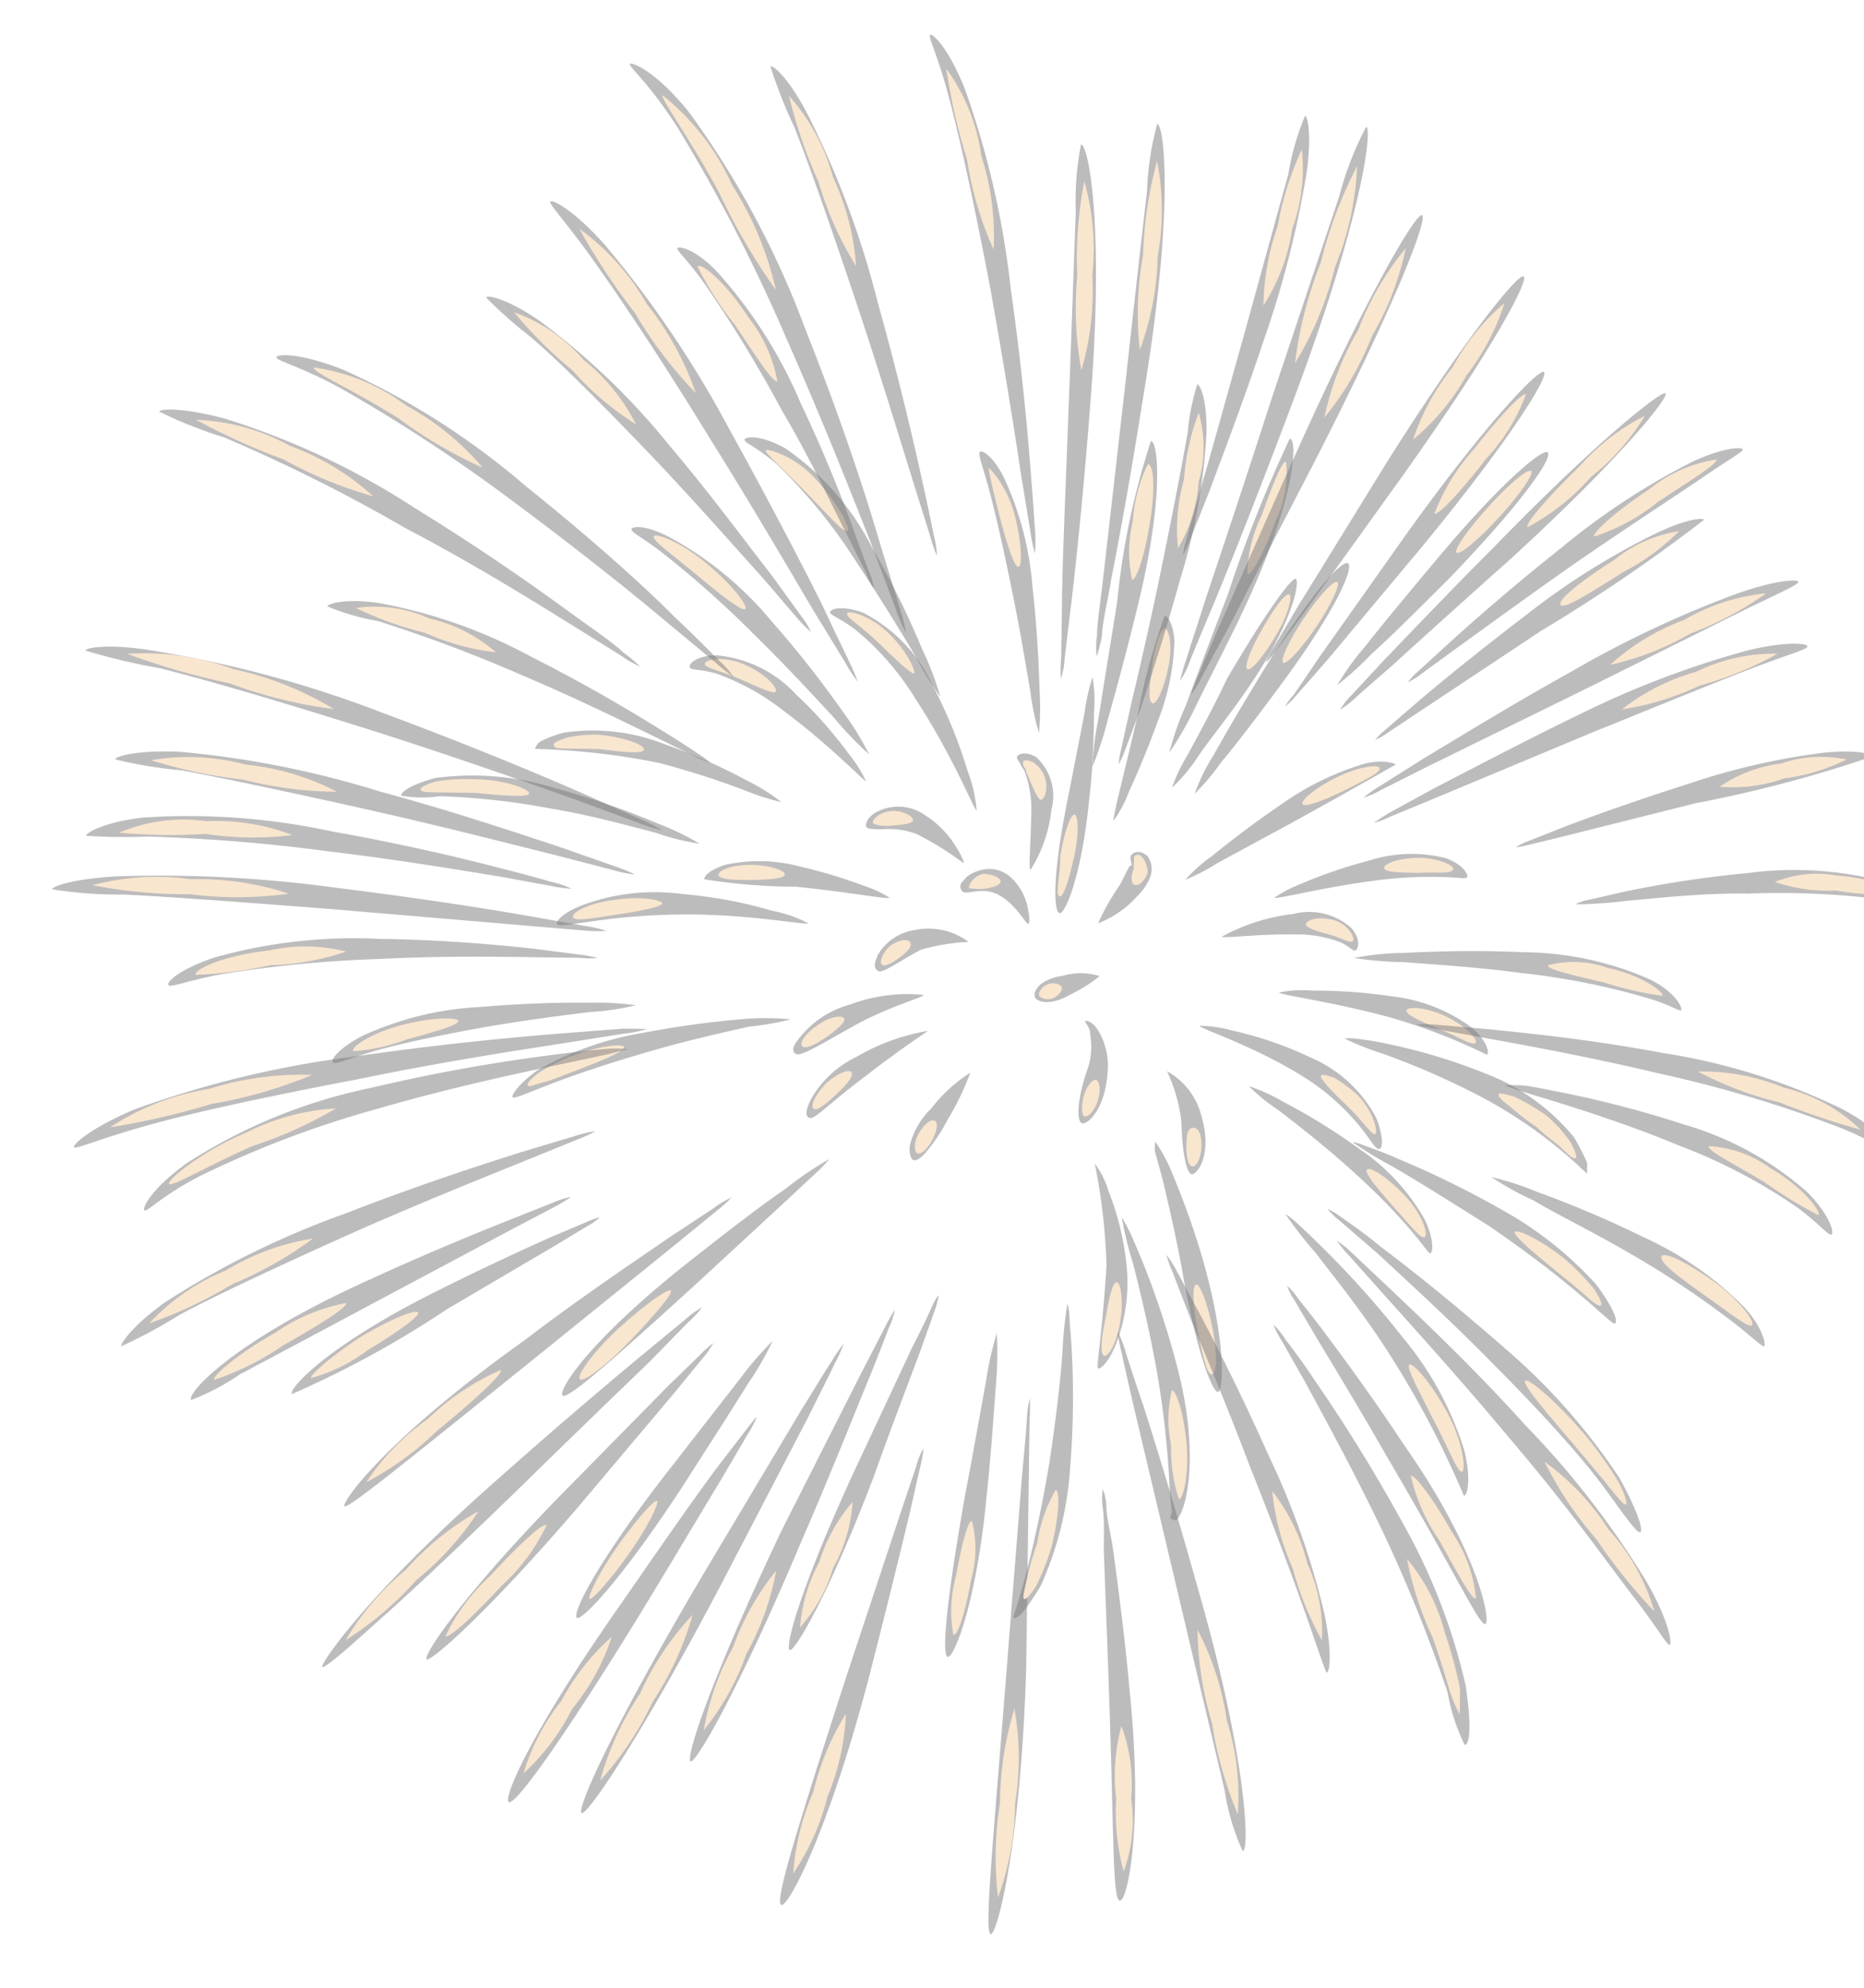 <svg xmlns="http://www.w3.org/2000/svg" width="166" height="177" fill="none">
  <g clip-path="url(#a)" style="mix-blend-mode:screen">
    <path fill="#7D7A7C" d="M94.703 86.876a5.628 5.628 0 0 1 3.227.044 12.974 12.974 0 0 1-2.632 1.647c-1.696 1.007-2.927.681-3.127.232-.2-.45.33-1.61 2.532-1.923Z" opacity=".5"/>
    <path fill="#F9E6CF" d="M93.32 87.647c.552-.233 1.098.015 1.232.223.135.208-.217.787-.769 1.02-.552.233-1.098-.015-1.233-.223-.134-.208.183-.822.77-1.02Z"/>
    <path fill="#7D7A7C" d="M96.82 95.287a6.117 6.117 0 0 0 .283-3.053c.01-.825-.567-1.245-.463-1.312.104-.067.686.01 1.223.944a6.184 6.184 0 0 1 .774 3.652c-.253 3.431-1.884 4.68-2.293 4.503-.41-.178-.526-1.76.476-4.734Z" opacity=".5"/>
    <path fill="#F9E6CF" d="M96.514 97.584c.252-.855.776-1.5 1.084-1.428.308.073.468.9.181 1.823-.287.923-.88 1.534-1.187 1.426-.307-.107-.296-.931-.078-1.821Z"/>
    <path fill="#7D7A7C" d="M90.015 78.121a5.015 5.015 0 0 1 1.54 2.872c.162.758.155 1.273-.017 1.27-.172-.002-1.142-1.835-2.676-2.612-1.535-.777-2.921.2-3.223-.353-.301-.554.01-.687.463-1.23a3.433 3.433 0 0 1 1.45-.633 2.813 2.813 0 0 1 2.463.686Z" opacity=".5"/>
    <path fill="#F9E6CF" d="M87.548 77.813c.995.013 1.71.47 1.534.776-.176.307-.727.437-1.312.532-.585.095-1.27-.018-1.441-.02-.172-.002.151-1.028 1.219-1.288Z"/>
    <path fill="#7D7A7C" d="M81.47 82.814a5.973 5.973 0 0 1 4.793 1.061 18.23 18.23 0 0 0-4.267.698c-2.18 1.172-3.464 2.185-3.837 1.87-.374-.314-.3-.656.019-1.407a4.568 4.568 0 0 1 3.293-2.222Z" opacity=".5"/>
    <path fill="#F9E6CF" d="M79.254 84.226c.831-.573 1.657-.664 1.823-.284.166.38-.355.888-1.014 1.36-.659.472-1.282.807-1.519.597-.237-.21-.02-.996.71-1.673Z"/>
    <path fill="#7D7A7C" d="M76.268 94.112a18.777 18.777 0 0 1 6.384-2.317s-2.599 1.716-5.375 3.877c-3.47 2.597-4.725 4.023-5.17 3.88-.444-.144-.367-.761.197-1.818a9.273 9.273 0 0 1 3.964-3.622Z" opacity=".5"/>
    <path fill="#F9E6CF" d="M73.557 96.48c1.008-.914 2.044-1.312 2.28-1 .236.313-.462 1.128-1.366 1.974-.904.846-1.668 1.488-2.009 1.278-.34-.211.155-1.303 1.095-2.252Z"/>
    <path fill="#7D7A7C" d="M101.255 79.82a8.888 8.888 0 0 1-3.466 2.392 22.265 22.265 0 0 1 1.935-3.408c.599-1.091.814-1.741.985-1.739.172.003.004-.24.006-.446a.58.58 0 0 1 .007-.447s.456-.715 1.441.02a1.992 1.992 0 0 1 .248 1.962 4.835 4.835 0 0 1-1.156 1.667Z" opacity=".5"/>
    <path fill="#F9E6CF" d="M102.211 77.704c-.321.923-.978 1.258-1.25 1.048-.272-.21-.229-.862.019-1.408a.583.583 0 0 1 .005-.344.272.272 0 0 1 .003-.206l.007-.515a.438.438 0 0 1 .345-.156.446.446 0 0 1 .341.166c.159.184.284.395.369.623.09.255.144.522.161.792Z"/>
    <path fill="#7D7A7C" d="M93.635 72.09a12.507 12.507 0 0 1-1.859 5.368c-.206-.002.036-2.61.075-5.426a9.794 9.794 0 0 0-.64-3.444 2.917 2.917 0 0 1-.436-.762c-.17-.174-.236-.312-.2-.449.036-.137.592-.576 1.682.023a4.671 4.671 0 0 1 1.378 4.69Z" opacity=".5"/>
    <path fill="#F9E6CF" d="M92.99 69.059c.464 1.209-.03 2.13-.27 2.16-.24.031-.64-.867-.973-1.662-.332-.794-.368-.726-.397-1.07a.72.72 0 0 1-.232-.656c.003-.171.38-.166.824.011.467.288.833.713 1.048 1.217Z"/>
    <path fill="#7D7A7C" d="M95.164 70.772c.554-2.843 1.07-5.447 1.44-7.4a17.18 17.18 0 0 1 .695-3.082c.173 1.045.216 2.107.129 3.162-.027 1.958-.064 4.67-.413 7.586-.68 7.032-2.204 10.481-2.681 10.269-.478-.213-.677-3.239.83-10.535Z" opacity=".5"/>
    <path fill="#F9E6CF" d="M94.438 76.155c.337-2.056.909-3.663 1.252-3.624.342.039.422 1.758-.053 3.846-.475 2.09-.977 3.663-1.317 3.418-.34-.246.09-1.614.118-3.64Z"/>
    <path fill="#7D7A7C" d="M103.082 64.285a80.811 80.811 0 0 1-2.558 6.251 10.92 10.92 0 0 1-1.34 2.524c-.17-.002.952-4.281 2.12-9.315a53.403 53.403 0 0 1 2.423-8.932c.206.003.78.663.861 2.313a21.14 21.14 0 0 1-1.506 7.159Z" opacity=".5"/>
    <path fill="#F9E6CF" d="M104.041 59.455c-.369 1.85-1.077 3.42-1.451 3.14-.374-.28-.218-1.617.047-3.434.265-1.818.73-3.185 1.108-3.18.377.005.699 1.624.296 3.474Z"/>
    <path fill="#7D7A7C" d="M75.749 89.434a14.381 14.381 0 0 1 6.501-.839c-.003.206-2.829.958-5.803 2.531-3.46 1.911-5.158 3.021-5.6 2.706-.442-.315-.16-.826.572-1.675a8.617 8.617 0 0 1 4.33-2.723Z" opacity=".5"/>
    <path fill="#F9E6CF" d="M72.874 91.249c1.074-.775 2.174-.863 2.307-.552.133.31-.631.987-1.602 1.66-.97.674-1.869 1.109-2.14.796-.27-.313.326-1.198 1.435-1.904Z"/>
    <path fill="#7D7A7C" d="M60.775 79.61c2.702.227 5.376.724 7.98 1.484 1.118.215 2.2.589 3.212 1.109-.003.24-5.173-.827-11.252-.773-2.75.022-5.495.237-8.215.644-1.824.25-2.788.442-2.887.2-.1-.241.46-.99 2.289-1.686a18.465 18.465 0 0 1 8.873-.977Z" opacity=".5"/>
    <path fill="#F9E6CF" d="M54.861 80.114c2.271-.347 4.12.056 4.116.33-.003.275-1.794.663-3.927.977-2.134.315-3.855.67-4.021.255-.167-.415 1.528-1.32 3.832-1.562Z"/>
    <path fill="#7D7A7C" d="m115.081 73.243-6.677 3.618a16.95 16.95 0 0 1-2.836 1.473 13.46 13.46 0 0 1 2.399-2.131 88.611 88.611 0 0 1 6.105-4.554 25.339 25.339 0 0 1 7.329-3.61c1.862-.524 2.987.041 2.918.04-.068 0-2.665 1.544-9.238 5.164Z" opacity=".5"/>
    <path fill="#F9E6CF" d="M119.652 70.42c-1.867.902-3.454 1.498-3.656 1.187-.202-.312 1.153-1.462 3.054-2.397 1.902-.936 3.725-1.186 3.823-.807.098.38-1.389 1.08-3.221 2.017Z"/>
    <path fill="#7D7A7C" d="M115.253 83.207c-3.433-.047-6.392.393-6.424.187a17.406 17.406 0 0 1 6.346-2.009 5.663 5.663 0 0 1 5.202 1.274c.945 1.18.488 1.999.282 1.996-.206-.003-.578-.42-1.261-.739a10.843 10.843 0 0 0-4.145-.71Z" opacity=".5"/>
    <path fill="#F9E6CF" d="M118.377 83.215c-1.06-.29-2.086-.578-2.081-.921.004-.344 1.074-.741 2.442-.38 1.369.363 2.07 1.78 1.691 1.913-.38.132-1.06-.358-2.052-.612Z"/>
    <path fill="#7D7A7C" d="M110.983 61.507c-1.682 2.45-3.497 4.624-4.514 6.19a14.758 14.758 0 0 1-2.094 2.445c.35-1.015.812-1.989 1.379-2.9.951-1.774 2.254-4.126 3.527-6.823 3.586-6.1 5.684-8.887 6.096-8.882.412.006-.05 3.71-4.394 9.97Z" opacity=".5"/>
    <path fill="#F9E6CF" d="M113.591 56.631c-1.055 1.84-2.207 3.164-2.513 2.954-.306-.21.299-1.782 1.355-3.623 1.055-1.84 2.035-3.166 2.376-3.024.341.142-.165 2.024-1.218 3.693Z"/>
    <path fill="#7D7A7C" d="M91.949 52.281c.4 3.44.558 6.878.63 9.146a25.012 25.012 0 0 1-.052 3.847 22.502 22.502 0 0 1-.773-3.755c-.414-2.341-.92-5.509-1.63-8.92-.835-4.133-1.549-7.2-2.105-9.234s-.955-2.967-.747-3.136c.209-.169 1.197.394 2.166 2.365a28.24 28.24 0 0 1 2.511 9.687Z" opacity=".5"/>
    <path fill="#F9E6CF" d="M90.355 45.836c.653 2.482.693 4.578.349 4.642-.345.064-1.005-1.903-1.624-4.282-.62-2.378-1.04-4.273-1.038-4.48.003-.205 1.695 1.638 2.313 4.12Z"/>
    <path fill="#7D7A7C" d="M82.936 98.704a13.391 13.391 0 0 1 3.477-3.182 25.074 25.074 0 0 1-2.05 4.232 14.849 14.849 0 0 1-1.858 2.791c-.419.544-.87.813-1.109.775-.24-.038-.474-.522-.359-1.379a6.873 6.873 0 0 1 1.899-3.237Z" opacity=".5"/>
    <path fill="#F9E6CF" d="M81.841 100.887c.458-.818 1.117-1.29 1.423-1.08.306.211.158.964-.264 1.748-.423.785-.98 1.258-1.287 1.151-.307-.108-.364-1.001.128-1.819Z"/>
    <path fill="#7D7A7C" d="m69.578 136.341 7.059-13.953 2.186-4.229c.258-.531.552-1.044.88-1.534a7.77 7.77 0 0 1-.572 1.675c-.393 1.06-.997 2.597-1.744 4.442-1.527 3.723-3.555 8.848-5.965 14.38-5.644 13.423-9.475 19.931-9.919 19.719-.443-.212 1.393-6.404 8.075-20.5Z" opacity=".5"/>
    <path fill="#F9E6CF" d="M65.282 146.691a22.915 22.915 0 0 1 3.836-6.818 24.054 24.054 0 0 1-2.642 7.384 23.302 23.302 0 0 1-3.802 6.818 23.463 23.463 0 0 1 2.608-7.384Z"/>
    <path fill="#7D7A7C" d="m62.659 140.128 8.645-14.481c1.159-1.839 2.073-3.407 2.739-4.394.324-.558.687-1.092 1.086-1.599a11.46 11.46 0 0 1-.78 1.741c-.53 1.126-1.341 2.695-2.295 4.64l-7.793 14.974c-7.333 13.949-12.027 20.72-12.47 20.44-.442-.281 2.326-6.873 10.868-21.321Z" opacity=".5"/>
    <path fill="#F9E6CF" d="M56.984 150.837a25.875 25.875 0 0 1 4.698-7.047 27.719 27.719 0 0 1-3.54 7.715 28.621 28.621 0 0 1-4.697 7.046 26.56 26.56 0 0 1 3.54-7.714Z"/>
    <path fill="#7D7A7C" d="M55.448 142.606c3.153-4.56 6.06-8.746 8.265-11.738l2.621-3.399c.63-.816.98-1.292 1.048-1.257a8.646 8.646 0 0 1-.776 1.466l-2.215 3.783c-1.932 3.203-4.533 7.564-7.413 12.299-7.024 11.412-11.118 17.024-11.663 16.707-.545-.317 1.904-6.157 10.133-17.861Z" opacity=".5"/>
    <path fill="#F9E6CF" d="M50.006 151.428a20.609 20.609 0 0 1 4.472-5.675 19.587 19.587 0 0 1-3.521 6.41 19.88 19.88 0 0 1-4.336 5.745 19.582 19.582 0 0 1 3.385-6.48Z"/>
    <path fill="#7D7A7C" d="m59.348 131.186 6.536-8.395a30.36 30.36 0 0 1 2.93-3.395 27.81 27.81 0 0 1-2.25 3.885c-1.44 2.35-3.51 5.517-5.72 8.99-5.437 8.342-9.025 12.071-9.467 11.791-.443-.281 1.434-4.446 7.97-12.876Z" opacity=".5"/>
    <path fill="#F9E6CF" d="M55.036 137.619c1.716-2.415 3.32-4.179 3.489-3.971.168.208-.822 2.325-2.538 4.74-1.715 2.416-3.319 4.18-3.488 3.971-.169-.208.857-2.358 2.537-4.74Z"/>
    <path fill="#7D7A7C" d="M61.01 112.625c3.47-2.735 6.56-5.132 8.917-6.748a30.527 30.527 0 0 1 3.916-2.66s-.28.374-.871.949l-2.504 2.336-8.243 7.617c-7.754 7.073-11.716 10.557-12.122 10.139-.407-.418 2.089-4.609 10.907-11.633Z" opacity=".5"/>
    <path fill="#F9E6CF" d="M55.095 118.281c2.295-2.099 4.375-3.547 4.647-3.372.272.176-1.473 2.247-3.667 4.519-2.195 2.271-4.172 3.721-4.442 3.374-.27-.347 1.166-2.389 3.462-4.521Z"/>
    <path fill="#7D7A7C" d="M44.648 131.431a493.992 493.992 0 0 1 12.474-10.718l3.89-3.21c.47-.42.982-.793 1.526-1.113a8.372 8.372 0 0 1-1.29 1.391l-3.482 3.559a1738.38 1738.38 0 0 0-11.798 11.449c-5.521 5.352-9.753 9.325-12.696 11.918-2.885 2.605-4.414 3.89-4.583 3.716-.17-.174 3.62-6.168 15.959-16.992Z" opacity=".5"/>
    <path fill="#F9E6CF" d="M36.156 139.766a25.122 25.122 0 0 1 6.458-5.202 26.387 26.387 0 0 1-5.544 6.142 29.507 29.507 0 0 1-6.288 5.341 23.823 23.823 0 0 1 5.374-6.281Z"/>
    <path fill="#7D7A7C" d="m49.982 133.084 9.471-9.626 2.924-2.845c.35-.373.734-.713 1.147-1.015a6.886 6.886 0 0 1-.876 1.259l-2.584 3.159-8.587 10.188c-8.165 9.507-13.064 13.733-13.474 13.556-.41-.177 2.715-5.184 11.979-14.676Z" opacity=".5"/>
    <path fill="#F9E6CF" d="M43.668 140.315c2.51-2.748 4.735-4.779 5.006-4.501a17.166 17.166 0 0 1-3.988 5.373c-2.51 2.748-4.735 4.745-5.006 4.501a17.166 17.166 0 0 1 3.988-5.373Z"/>
    <path fill="#7D7A7C" d="M46.771 119.3c4.858-3.712 9.398-6.742 12.864-9.133l3.985-2.625a6.893 6.893 0 0 1 1.523-.907c-.407.431-.849.827-1.32 1.185l-3.682 3.007-12.117 9.795c-11.354 9.12-17.084 13.816-17.354 13.503-.27-.313 3.48-5.826 16.101-14.825Z" opacity=".5"/>
    <path fill="#F9E6CF" d="M38.09 126.361a22.318 22.318 0 0 1 6.515-4.377c.237.313-2.337 2.682-5.67 5.419a27.864 27.864 0 0 1-6.313 4.585 20.982 20.982 0 0 1 5.468-5.627Z"/>
    <path fill="#7D7A7C" d="M30.855 108.021c5.938-2.323 11.491-4.136 15.527-5.421l4.827-1.445a9.445 9.445 0 0 1 1.825-.422c-.547.293-1.112.549-1.693.767l-4.661 1.894c-3.937 1.595-9.323 3.755-15.127 6.32-6.91 3.1-12.197 5.57-15.587 7.378a43.822 43.822 0 0 1-5.154 2.781c-.206-.003.813-1.741 3.969-3.965a77.882 77.882 0 0 1 16.074-7.887Z" opacity=".5"/>
    <path fill="#F9E6CF" d="M20.107 113.13a21.547 21.547 0 0 1 7.765-2.848 33.452 33.452 0 0 1-7.164 4.059 40.078 40.078 0 0 1-7.43 3.505 19.258 19.258 0 0 1 6.829-4.716Z"/>
    <path fill="#7D7A7C" d="M33.11 113.858c4.77-2.202 9.258-4.03 12.504-5.325l3.763-1.495a7.616 7.616 0 0 1 1.483-.46s-.451.337-1.316.806l-3.632 1.908-12.002 6.397c-5.57 2.981-9.79 5.225-12.557 6.698a21.1 21.1 0 0 1-4.323 2.277c-.474-.522 3.643-5.24 16.08-10.806Z" opacity=".5"/>
    <path fill="#F9E6CF" d="M24.494 118.686a16.615 16.615 0 0 1 6.32-2.661c.202.346-2.395 1.959-5.648 3.804a24.288 24.288 0 0 1-6.085 3.043c-.236-.313 2.126-2.341 5.413-4.186Z"/>
    <path fill="#7D7A7C" d="M38.968 114.934a248.502 248.502 0 0 1 10.091-4.774l3.143-1.331c.387-.186.791-.33 1.208-.43-.31.296-.66.545-1.04.741l-2.943 1.781-9.589 5.639a89.178 89.178 0 0 1-13.839 7.574c-.337-.416 3.012-4.252 12.969-9.2Z" opacity=".5"/>
    <path fill="#F9E6CF" d="M32.043 119.099c2.666-1.613 4.98-2.543 5.181-2.231.202.312-1.879 1.795-4.51 3.373a14.98 14.98 0 0 1-5.013 2.474c-.134-.243 1.778-1.934 4.342-3.616Z"/>
    <path fill="#7D7A7C" d="M33.834 83.604c5.287.073 10.123.482 13.723.875l4.147.538c.51.053 1.014.152 1.507.295a7.827 7.827 0 0 1-1.545-.021l-4.257-.058c-3.433-.047-8.342-.115-13.565.158-4.723.15-9.432.601-14.097 1.352-3.099.576-4.584 1.243-4.752.966-.168-.277.946-1.361 4.016-2.418a45.647 45.647 0 0 1 14.823-1.687Z" opacity=".5"/>
    <path fill="#F9E6CF" d="M23.964 84.637a14.827 14.827 0 0 1 6.867.094 22.415 22.415 0 0 1-6.713 1.214 40.945 40.945 0 0 1-6.708.87c-.164-.518 2.738-1.783 6.554-2.178Z"/>
    <path fill="#7D7A7C" d="M42.747 89.67c3.782-.327 7.251-.417 9.757-.383a25.627 25.627 0 0 1 4.118.228c-1.333.321-2.692.521-4.06.597-2.477.31-5.917.744-9.565 1.381-4.44.798-7.747 1.543-9.885 2.166-2.137.624-3.175 1.16-3.446.95-.272-.21.463-1.23 2.538-2.336a28.418 28.418 0 0 1 10.543-2.604Z" opacity=".5"/>
    <path fill="#F9E6CF" d="M35.858 91.258c2.653-.685 4.885-.689 4.949-.344.064.344-2.074.967-4.624 1.654a16.648 16.648 0 0 1-4.718 1.035c-.235-.382 1.705-1.66 4.393-2.345Z"/>
    <path fill="#7D7A7C" d="M71.178 77.142c1.951.45 3.87 1.027 5.745 1.728a10.3 10.3 0 0 1 2.287 1.061c-.003.206-3.839-.533-8.331-.972a53.015 53.015 0 0 1-8.164-.662c.004-.274.389-.784 1.838-1.28a14.176 14.176 0 0 1 6.625.125Z" opacity=".5"/>
    <path fill="#F9E6CF" d="M66.956 77.016c1.682.023 2.98.521 2.94.864-.038.343-1.379.462-2.958.475-1.58.013-2.85-.04-2.947-.418-.098-.38 1.077-.947 2.965-.921Z"/>
    <path fill="#7D7A7C" d="M59.172 66.26c2.589.906 5.1 2.02 7.508 3.332a15.86 15.86 0 0 1 2.894 1.826 20.26 20.26 0 0 1-3.248-1.04 75.516 75.516 0 0 0-7.624-2.44 63.419 63.419 0 0 0-11.04-1.251s.005-.343.49-.68a11.26 11.26 0 0 1 2.037-.763 17.436 17.436 0 0 1 8.983 1.016Z" opacity=".5"/>
    <path fill="#F9E6CF" d="M53.38 65.426c2.297.237 4.04.914 3.965 1.325-.074.411-1.892.214-4.051-.056l-2.78-.038c-.722-.01-1.168-.016-1.199-.29-.03-.276.384-.408 1.108-.673.97-.213 1.964-.304 2.957-.268Z"/>
    <path fill="#7D7A7C" d="M49.435 70.18a73.17 73.17 0 0 1 9.227 3.184 24.033 24.033 0 0 1 3.65 1.767 22.374 22.374 0 0 1-3.935-.98c-2.395-.617-5.713-1.556-9.345-2.155a63.323 63.323 0 0 0-9.874-1.097c-1.14.166-2.298.15-3.433-.047.004-.31.734-.952 3.043-1.573a24.712 24.712 0 0 1 10.667.902Z" opacity=".5"/>
    <path fill="#F9E6CF" d="M42.372 69.397c2.746.037 4.829.925 4.755 1.267-.073.343-2.2.21-4.806-.066l-3.433-.046c-.961-.014-1.373-.02-1.44-.226-.065-.207.488-.474 1.35-.737a16.82 16.82 0 0 1 3.574-.192Z"/>
    <path fill="#7D7A7C" d="M29.535 74.03c5.892 1.043 11.266 2.284 15.098 3.299 1.95.473 3.421.905 4.584 1.23.58.122 1.142.314 1.675.573a10.303 10.303 0 0 1-1.748-.23l-4.658-.854c-3.94-.638-9.32-1.536-15.216-2.235a154.87 154.87 0 0 0-16.12-1.32 50.838 50.838 0 0 1-5.493-.075c.002-.206 1.424-1.183 5.035-1.614a60.445 60.445 0 0 1 16.843 1.227Z" opacity=".5"/>
    <path fill="#F9E6CF" d="M18.353 73.122c2.617-.125 5.23.296 7.675 1.238a28.45 28.45 0 0 1-7.725-.105 50.52 50.52 0 0 1-7.69-.106 14.484 14.484 0 0 1 7.74-1.027Z"/>
    <path fill="#7D7A7C" d="M82.434 72.625a8.62 8.62 0 0 1 2.709 2.785c.538.832.736 1.418.667 1.452a28.05 28.05 0 0 0-4.188-2.6 7.14 7.14 0 0 0-3.05-.42c-.79-.01-1.27-.017-1.406-.19-.135-.174.011-.825.808-1.294a4.119 4.119 0 0 1 4.46.267Z" opacity=".5"/>
    <path fill="#F9E6CF" d="M79.487 72.206c1.201.017 1.948.611 1.807.884-.14.273-.897.331-1.757.422-.86.091-1.613-.022-1.782-.23-.169-.209.564-1.023 1.732-1.076Z"/>
    <path fill="#7D7A7C" d="M83.106 61.126a44.396 44.396 0 0 1 3.09 7.6c.425 1.104.686 2.265.777 3.445-.206-.002-2.097-4.837-5.46-9.967a24.453 24.453 0 0 0-5.274-6.084c-1.393-1.084-2.351-1.337-2.313-1.612.038-.274 1.004-.639 2.918.04a13.737 13.737 0 0 1 6.263 6.578Z" opacity=".5"/>
    <path fill="#F9E6CF" d="M79.254 56.505c1.66 1.637 2.39 3.467 2.116 3.463-.275-.004-1.53-1.154-3.054-2.652-1.524-1.498-2.989-2.342-2.881-2.684.108-.342 2.126.166 3.82 1.873Z"/>
    <path fill="#7D7A7C" d="M115.871 95.754c-4.597-2.811-9.111-4.178-9.039-4.418 1.02.026 2.033.178 3.016.454a32.71 32.71 0 0 1 6.835 2.36 11.914 11.914 0 0 1 5.867 5.37c.263.64.439 1.313.522 2-.007.515-.01.756-.285.786-.276.031-.61-.627-1.555-1.842a20.589 20.589 0 0 0-5.361-4.71Z" opacity=".5"/>
    <path fill="#F9E6CF" d="M119.988 98.489c-.677-.662-1.322-1.255-1.727-1.741-.405-.487-.71-.8-.605-.97.106-.17.55.007 1.165.188.754.452 1.46.979 2.107 1.574 1.489 1.566 1.841 3.46 1.498 3.455-.343-.005-1.15-1.286-2.438-2.506Z"/>
    <path fill="#7D7A7C" d="M105.205 99.867a14.31 14.31 0 0 0-1.278-4.483 6.33 6.33 0 0 1 3.103 4.13c.982 3.449-.518 5.18-.928 5.037-.41-.143-.802-1.625-.897-4.684Z" opacity=".5"/>
    <path fill="#F9E6CF" d="M105.654 102.14c.013-.893.023-1.648.573-1.709.55-.062.814.732.766 1.727-.048.996-.436 1.746-.813 1.707-.377-.04-.536-.935-.526-1.725Z"/>
    <path fill="#7D7A7C" d="M98.54 112.726a53.4 53.4 0 0 0-1.044-9.117c.56.748.979 1.592 1.237 2.49a24.462 24.462 0 0 1 1.592 6.583 15.047 15.047 0 0 1-.99 7.131c-.64 1.537-1.334 2.112-1.539 2.04-.205-.071.348-2.846.743-9.127Z" opacity=".5"/>
    <path fill="#F9E6CF" d="M98.476 117.328c.264-1.748.627-3.151.97-3.147.343.005.632 1.52.33 3.44-.3 1.919-1.074 3.249-1.45 3.106-.375-.143-.251-1.687.15-3.399Z"/>
    <path fill="#7D7A7C" d="m76.108 130.934 5.129-10.956c.705-1.365 1.27-2.525 1.66-3.413.39-.887.635-1.227.703-1.192a9.252 9.252 0 0 1-.361 1.335l-1.215 3.418c-1.105 2.973-2.6 6.835-4.207 11.347-4.025 10.594-7.082 15.67-7.49 15.458-.41-.211.72-5.039 5.78-15.997Z" opacity=".5"/>
    <path fill="#F9E6CF" d="M72.975 139.067a14.621 14.621 0 0 1 2.957-5.318 13.952 13.952 0 0 1-1.728 5.85 14.084 14.084 0 0 1-2.957 5.318c.16-2.049.75-4.042 1.728-5.85Z"/>
    <path fill="#7D7A7C" d="M85.968 133.027c.74-3.871 1.373-7.469 1.855-10.108.212-1.426.53-2.834.95-4.212a32.782 32.782 0 0 1-.058 4.327c-.208 2.643-.43 6.281-.862 10.294-.921 9.605-2.944 14.387-3.457 14.208-.512-.179-.213-4.468 1.572-14.509Z" opacity=".5"/>
    <path fill="#F9E6CF" d="M85.112 140.435c.518-2.775 1.064-5.035 1.442-4.995a9.928 9.928 0 0 1-.072 5.22c-.484 2.776-1.167 5-1.578 4.925-.315-1.71-.244-3.47.208-5.15Z"/>
    <path fill="#7D7A7C" d="M89.673 148.364c.5-6.485.994-12.421 1.328-16.779.202-2.162.364-3.946.45-5.181.013-.637.102-1.27.265-1.886a17.75 17.75 0 0 1-.026 1.923l-.07 5.152-.231 16.863c-.457 15.795-2.63 24.01-3.175 23.762-.546-.248.131-7.109 1.46-23.854Z" opacity=".5"/>
    <path fill="#F9E6CF" d="M89.06 160.516a29.17 29.17 0 0 1 1.282-8.364c.488 2.794.507 5.65.056 8.451a24.88 24.88 0 0 1-1.522 8.361 30.923 30.923 0 0 1 .184-8.448Z"/>
    <path fill="#7D7A7C" d="M93.458 130.244c.567-3.805.993-7.337 1.166-9.946.063-1.413.208-2.822.435-4.219.102.371.166.752.19 1.136-.01.722.148 1.789.199 3.095a77.318 77.318 0 0 1-.141 10.303 30.24 30.24 0 0 1-2.617 10.579 24.025 24.025 0 0 1-1.578 2.348c-.418.475-.763.608-.865.538-.103-.07 1.53-3.929 3.21-13.834Z" opacity=".5"/>
    <path fill="#F9E6CF" d="M92.363 137.443a13.124 13.124 0 0 1 1.645-4.752c.412.005.311 2.34-.38 5.113a22.233 22.233 0 0 1-1.35 3.416c-.527.818-.945 1.258-1.081 1.153-.136-.104.009-.652.192-1.508.184-.857.51-2.123.974-3.422Z"/>
    <path fill="#7D7A7C" d="M105.233 112.852c-.576-3.065-1.225-5.856-1.712-7.89l-.654-2.379a3.386 3.386 0 0 1 .013-.927c.653.948 1.192 1.97 1.606 3.045a70.652 70.652 0 0 1 2.71 7.731c2.062 7.38 1.732 11.463 1.284 11.525-.447.063-1.879-3.186-3.247-11.105Z" opacity=".5"/>
    <path fill="#F9E6CF" d="M106.667 118.505c-.451-2.204-.494-4.026-.15-4.124.345-.098 1.008 1.663 1.458 3.867.451 2.205.391 4.093-.056 4.122-.447.028-.802-1.66-1.252-3.865Z"/>
    <path fill="#7D7A7C" d="M98.772 150.927c-.173-4.948-.35-9.554-.476-12.922.023-1.649.041-3.022-.118-3.952a8.08 8.08 0 0 1 .02-1.477c.184.451.293.928.325 1.413-.013.962.346 2.306.598 3.959.468 3.441 1.06 7.88 1.506 12.867 1.208 12.143-.253 18.546-.904 18.434-.651-.112-.509-5.503-.951-18.322Z" opacity=".5"/>
    <path fill="#F9E6CF" d="M99.4 160.176c-.258-2.172-.1-4.373.467-6.485a14.832 14.832 0 0 1 .873 6.469 13.2 13.2 0 0 1-.672 6.484 20.301 20.301 0 0 1-.667-6.468Z"/>
    <path fill="#7D7A7C" d="M78.183 26.983a294.55 294.55 0 0 1 3.938 15.786c.453 2.033.808 3.721 1.032 4.892a7.46 7.46 0 0 1 .284 1.825 12.26 12.26 0 0 1-.627-1.83l-1.48-4.726c-1.25-4.036-2.926-9.52-4.905-15.49-2.408-7.178-4.291-12.597-5.685-16.12a44.664 44.664 0 0 1-2.124-5.388c.174-.203 1.634.984 3.374 4.375a81.871 81.871 0 0 1 6.193 16.676Z" opacity=".5"/>
    <path fill="#F9E6CF" d="M74.181 15.764a22.193 22.193 0 0 1 2.055 7.929 30.162 30.162 0 0 1-3.332-7.466 43.835 43.835 0 0 1-2.641-7.696 17.931 17.931 0 0 1 3.918 7.233Z"/>
    <path fill="#7D7A7C" d="M70.873 61.818a37.776 37.776 0 0 1 4.666 5.25c.63.763 1.16 1.6 1.58 2.495-.171-.002-3.218-3.204-7.399-6.318a21.01 21.01 0 0 0-5.964-3.277c-1.403-.397-2.228-.27-2.328-.547-.099-.276.495-1.023 2.35-1.067a10.917 10.917 0 0 1 7.095 3.464Z" opacity=".5"/>
    <path fill="#F9E6CF" d="M66.376 59.214c1.877.816 2.924 2.101 2.714 2.373-.21.272-1.608-.434-3.246-1.144-1.639-.71-3.009-.934-3.072-1.313-.064-.378 1.727-.8 3.604.084Z"/>
    <path fill="#7D7A7C" d="M34.074 63.478c6.833 2.533 13.15 5.127 17.69 7.113l5.324 2.374c.667.29 1.316.62 1.944.988a13.423 13.423 0 0 1-2.086-.647l-5.5-2.033c-4.614-1.643-11.004-3.895-17.978-6.12-8.48-2.68-14.898-4.566-19.255-5.656a57.812 57.812 0 0 1-6.606-1.568c.004-.24 2.07-.693 6.489.089a101.663 101.663 0 0 1 19.978 5.46Z" opacity=".5"/>
    <path fill="#F9E6CF" d="M20.805 59.587a29.349 29.349 0 0 1 8.948 3.557 41.19 41.19 0 0 1-9.275-2.29 65.858 65.858 0 0 1-9.166-2.634 23.099 23.099 0 0 1 9.493 1.367Z"/>
    <path fill="#7D7A7C" d="M33.841 70.483c6.295 1.7 11.97 3.598 16.071 4.96l4.887 1.716c.598.19 1.18.428 1.741.71a10.018 10.018 0 0 1-1.849-.368l-4.893-1.27c-4.209-1.053-9.992-2.541-16.29-3.967-7.634-1.719-13.42-2.932-17.325-3.672a38.824 38.824 0 0 1-5.927-.974c.004-.24 1.763-.835 5.71-.678a85.358 85.358 0 0 1 17.875 3.543Z" opacity=".5"/>
    <path fill="#F9E6CF" d="M21.89 68.086c2.83.281 5.582 1.1 8.105 2.413a33.905 33.905 0 0 1-8.329-1.076 43.895 43.895 0 0 1-8.217-1.727c2.809-.483 5.689-.35 8.441.39Z"/>
    <path fill="#7D7A7C" d="M47.226 58.437a149.018 149.018 0 0 1 11.45 6.443c1.43.878 2.587 1.615 3.403 2.176.422.256.82.549 1.19.875a7.482 7.482 0 0 1-1.365-.568l-3.616-1.767c-3.036-1.484-7.231-3.534-11.84-5.487a129.05 129.05 0 0 0-12.81-4.812 21.216 21.216 0 0 1-4.481-1.298c.003-.206 1.418-.736 4.502-.316a45.552 45.552 0 0 1 13.567 4.754Z" opacity=".5"/>
    <path fill="#F9E6CF" d="M38.276 55.085a13.73 13.73 0 0 1 5.899 3 21.248 21.248 0 0 1-6.329-1.735 30.658 30.658 0 0 1-6.15-2.214c2.239-.312 4.52.017 6.58.95Z"/>
    <path fill="#7D7A7C" d="M123.566 90.534c-5.132-1.375-9.691-1.953-9.654-2.158a10.293 10.293 0 0 1 2.955-.166c2.365-.01 4.728.16 7.067.509a14.69 14.69 0 0 1 7.172 2.812c1.391 1.221 1.549 2.288 1.307 2.388a51.314 51.314 0 0 0-8.847-3.385Z" opacity=".5"/>
    <path fill="#F9E6CF" d="M128.322 91.698c-1.707-.71-3.174-1.348-3.066-1.724.108-.377 1.72-.286 3.426.493 1.706.779 3.027 2.136 2.714 2.407-.313.27-1.366-.5-3.074-1.176Z"/>
    <path fill="#7D7A7C" d="M105.074 51.671a222.225 222.225 0 0 1-3.593 11.699l-1.283 3.417c-.145.44-.335.863-.567 1.264a6.53 6.53 0 0 1 .225-1.371c.184-.891.475-2.124.805-3.665.729-3.081 1.714-7.293 2.67-11.918 1.141-5.583 1.953-9.763 2.438-12.573.128-1.454.412-2.89.849-4.282.274.004.841 1.248.835 4.168a53.387 53.387 0 0 1-2.379 13.261Z" opacity=".5"/>
    <path fill="#F9E6CF" d="M106.739 42.934a13.218 13.218 0 0 1-1.832 5.884 16.187 16.187 0 0 1 .53-6.107c.147-2.04.591-4.048 1.318-5.96a11.166 11.166 0 0 1-.016 6.183Z"/>
    <path fill="#7D7A7C" d="M134.493 49.806a1275.762 1275.762 0 0 0-10.603 9.542c-1.356 1.184-2.502 2.165-3.267 2.875a9.14 9.14 0 0 1-1.284.979 6.578 6.578 0 0 1 1.013-1.291l2.962-3.189c2.578-2.678 6.062-6.34 9.891-10.17 9.299-9.56 14.782-13.778 15.122-13.533.34.245-3.367 5.175-13.834 14.787Z" opacity=".5"/>
    <path fill="#F9E6CF" d="M141.701 42.45a20.078 20.078 0 0 1-5.658 4.492c-.271-.278 1.822-2.689 4.641-5.432a19.54 19.54 0 0 1 5.796-4.49 19.68 19.68 0 0 1-4.779 5.43Z"/>
    <path fill="#7D7A7C" d="m140.822 61.538-13.62 6.684-4.184 2.107a7.762 7.762 0 0 1-1.589.7c.444-.377.92-.715 1.421-1.012l3.949-2.488c3.462-2.082 7.999-4.871 13.189-7.754a94.059 94.059 0 0 1 14.688-6.91c3.45-1.224 5.443-1.3 5.474-1.059.031.241-1.42.874-4.531 2.377l-14.797 7.355Z" opacity=".5"/>
    <path fill="#F9E6CF" d="M150.541 56.415a25.402 25.402 0 0 1-7.146 2.788 19.98 19.98 0 0 1 6.579-3.998 17.985 17.985 0 0 1 7.312-2.373 29.15 29.15 0 0 1-6.745 3.583Z"/>
    <path fill="#7D7A7C" d="M68.662 55.26a93.31 93.31 0 0 1 6.48 8.23 24.961 24.961 0 0 1 2.25 3.672 28.46 28.46 0 0 1-3.046-3.167c-1.794-1.948-4.297-4.662-7.144-7.45a90.75 90.75 0 0 0-8.04-7.185c-1.868-1.469-2.994-1.965-2.922-2.239.073-.274 1.31-.394 3.424.734a30.902 30.902 0 0 1 8.998 7.406Z" opacity=".5"/>
    <path fill="#F9E6CF" d="M62.996 50.236c2.241 1.852 3.657 3.76 3.38 3.997-.279.237-2.08-1.162-4.252-2.978-2.173-1.816-4.044-3.113-3.901-3.488.142-.376 2.533.55 4.773 2.47Z"/>
    <path fill="#7D7A7C" d="M37.002 45.278c5.72 3.513 10.72 7.017 14.29 9.642 1.802 1.295 3.401 2.382 4.214 3.183.537.371 1.037.792 1.494 1.258a10.503 10.503 0 0 1-1.704-.986l-4.46-2.774c-3.78-2.354-8.955-5.55-14.75-8.584A147.606 147.606 0 0 0 19.92 38.93a38.648 38.648 0 0 1-5.737-2.277c.003-.24 1.928-.42 5.863.63a67.828 67.828 0 0 1 16.956 7.995Z" opacity=".5"/>
    <path fill="#F9E6CF" d="M25.816 39.697a22.455 22.455 0 0 1 7.424 4.499 37.483 37.483 0 0 1-7.956-3.27 59.792 59.792 0 0 1-7.815-3.541c2.924.107 5.783.9 8.346 2.313Z"/>
    <path fill="#7D7A7C" d="M77.645 48.72a79.028 79.028 0 0 1 4.543 9.233 25.223 25.223 0 0 1 1.558 4.11 30.123 30.123 0 0 1-2.284-3.742 223.862 223.862 0 0 0-5.511-8.766 47.43 47.43 0 0 0-6.755-8.2c-1.765-1.535-2.927-1.929-2.889-2.203.038-.274 1.346-.497 3.63.771a23.766 23.766 0 0 1 7.708 8.796Z" opacity=".5"/>
    <path fill="#F9E6CF" d="M72.713 42.744c1.996 2.191 3.066 4.336 2.754 4.537-.312.202-1.833-1.536-3.73-3.486-1.896-1.95-3.66-3.485-3.554-3.69.105-.204 2.705.518 4.53 2.639Z"/>
    <path fill="#7D7A7C" d="M46.815 43.282c5.367 4.299 10.185 8.556 13.3 11.69a128.884 128.884 0 0 1 3.863 3.797c.507.445.96.947 1.353 1.496-.55-.37-1.072-.779-1.563-1.224l-4.21-3.493c-3.394-2.863-8.353-6.812-13.826-10.872a146.662 146.662 0 0 0-15.45-10.139c-3.648-1.973-5.702-2.414-5.663-2.722.038-.309 2.066-.419 5.96 1.112a67.05 67.05 0 0 1 16.236 10.355Z" opacity=".5"/>
    <path fill="#F9E6CF" d="M36.2 36.13a23.624 23.624 0 0 1 6.792 5.52 40.023 40.023 0 0 1-7.494-4.396c-4.12-2.599-7.67-4.09-7.561-4.535a17.884 17.884 0 0 1 8.263 3.41Z"/>
    <path fill="#7D7A7C" d="M59.537 39.575c3.717 4.379 6.75 8.542 9.146 11.598l2.663 3.678c.35.434.643.912.873 1.42a11.31 11.31 0 0 1-1.185-1.184l-2.975-3.476c-2.536-2.817-5.985-6.746-9.911-10.887-4.706-4.908-8.365-8.565-10.91-10.73a40.905 40.905 0 0 1-3.936-3.489c.004-.274 1.751.024 4.643 1.988a62.77 62.77 0 0 1 11.592 11.082Z" opacity=".5"/>
    <path fill="#F9E6CF" d="M51.949 32.017a17.722 17.722 0 0 1 4.694 5.766c-2.102-1.31-4-2.921-5.635-4.783a38.256 38.256 0 0 1-5.217-5.19 14.558 14.558 0 0 1 6.158 4.207Z"/>
    <path fill="#7D7A7C" d="M90.012 25.702a255.96 255.96 0 0 1 1.8 16.582c.176 2.132.29 3.885.376 5.123.043.63.035 1.261-.026 1.889a15.517 15.517 0 0 1-.387-1.86c-.19-1.205-.475-2.927-.824-5.027-.628-4.268-1.579-10.086-2.694-16.388-1.441-7.645-2.702-13.365-3.714-17.226-1.011-3.861-1.916-5.522-1.707-5.691.208-.169 1.632 1.156 3.093 4.817a78.645 78.645 0 0 1 4.083 17.78Z" opacity=".5"/>
    <path fill="#F9E6CF" d="M87.393 13.884a22.919 22.919 0 0 1 1.088 8.328 31.231 31.231 0 0 1-2.363-8.002 53.945 53.945 0 0 1-1.847-8.098 17.177 17.177 0 0 1 3.122 7.772Z"/>
    <path fill="#7D7A7C" d="M71.33 35.958a124.496 124.496 0 0 1 4.82 11.608c.563 1.519.993 2.727 1.292 3.452.187.442.319.905.393 1.38a4.67 4.67 0 0 1-.702-1.384l-1.739-3.459c-1.437-2.836-3.339-6.916-5.722-10.933a117.226 117.226 0 0 0-6.716-11.05c-1.616-2.358-2.737-3.266-2.63-3.47.105-.206 1.613.021 3.677 2.248a42.08 42.08 0 0 1 7.327 11.608Z" opacity=".5"/>
    <path fill="#F9E6CF" d="M66.628 28.233a12.95 12.95 0 0 1 2.6 5.703c-.346.202-1.86-2.12-3.743-4.963a28.787 28.787 0 0 1-3.362-5.233c.349-.407 2.622 1.547 4.505 4.493Z"/>
    <path fill="#7D7A7C" d="M71.73 29.333c2.887 7.254 5.164 14.017 6.607 18.95l1.808 5.898c.23.724.414 1.46.554 2.206a13.734 13.734 0 0 1-.899-2.073l-2.153-5.732c-1.892-4.835-4.514-11.432-7.645-18.517a148.401 148.401 0 0 0-9.667-18.716c-2.521-3.95-4.39-5.453-4.25-5.657.14-.204 2.327.616 5.298 4.332a79.46 79.46 0 0 1 10.346 19.31Z" opacity=".5"/>
    <path fill="#F9E6CF" d="M65.209 16.5a29.202 29.202 0 0 1 3.89 9.328 56.437 56.437 0 0 1-5.066-8.691C61.42 12.292 58.79 8.717 59 8.48a21.466 21.466 0 0 1 6.208 8.02Z"/>
    <path fill="#7D7A7C" d="M64.812 37.964c3.351 6.057 6.33 11.731 8.402 15.882.967 2.074 1.802 3.803 2.37 4.979.301.606.568 1.229.798 1.866-.42-.533-.79-1.101-1.11-1.699l-2.821-4.607c-2.35-3.982-5.57-9.488-9.233-15.344-4.434-7.24-7.9-12.371-10.36-15.84-2.458-3.469-3.983-5-3.842-5.24.14-.238 1.983.646 4.824 3.81a94.044 94.044 0 0 1 10.972 16.193Z" opacity=".5"/>
    <path fill="#F9E6CF" d="M57.613 27.08a26.999 26.999 0 0 1 4.355 7.925 37.545 37.545 0 0 1-5.43-7.15 58.707 58.707 0 0 1-4.945-7.488 21.43 21.43 0 0 1 6.02 6.712Z"/>
    <path fill="#7D7A7C" d="M57.309 91.964c3.048-.585 6.126-1.001 9.22-1.248 1.292-.09 2.59-.072 3.879.053a23.41 23.41 0 0 1-3.649.637c-2.307.518-5.51 1.23-8.889 2.214-4.102 1.18-7.104 2.239-9.072 3.002-1.968.763-3.004 1.23-3.14 1.09-.135-.139.393-1.093 2.197-2.408a28.353 28.353 0 0 1 9.454-3.34Z" opacity=".5"/>
    <path fill="#F9E6CF" d="M50.928 94.04c2.45-.928 4.548-1.14 4.647-.795.098.345-1.836 1.143-4.149 2.039-1.208.43-2.21.897-3.037 1.092-.826.195-1.242.464-1.377.29-.135-.173.248-.58.942-1.12.938-.601 1.935-1.105 2.974-1.505Z"/>
    <path fill="#7D7A7C" d="M33.103 96.854c5.28-1.25 10.623-2.22 16.006-2.907 2.099-.28 3.784-.464 4.953-.55a10.296 10.296 0 0 1 1.853.025l-1.791.456-4.856 1.033c-4.098.871-9.712 2.1-15.71 3.838a90.644 90.644 0 0 0-15.81 6.002c-3.458 1.807-4.644 3.199-4.882 3.024-.238-.175.575-1.881 3.73-4.174a48.063 48.063 0 0 1 16.507-6.747Z" opacity=".5"/>
    <path fill="#F9E6CF" d="M21.992 100.824a19.977 19.977 0 0 1 7.927-2.124 37.034 37.034 0 0 1-7.394 3.334c-4.008 1.765-7.158 3.646-7.464 3.401-.305-.244 2.683-2.814 6.93-4.611Z"/>
    <path fill="#7D7A7C" d="M31.527 94.084c7.087-1.036 13.586-1.669 18.33-2.05l5.637-.439 2.094.03c-.659.215-1.34.356-2.032.418l-5.574.885c-4.715.726-11.184 1.737-18.174 3.187-8.435 1.602-14.772 2.992-18.943 4.172-4.17 1.179-6.14 2.08-6.275 1.872-.134-.208 1.362-1.665 5.369-3.362a90.06 90.06 0 0 1 19.568-4.713Z" opacity=".5"/>
    <path fill="#F9E6CF" d="M18.61 96.965a27.458 27.458 0 0 1 9.186-1.249 40.847 40.847 0 0 1-8.997 2.591c-2.946.9-5.95 1.593-8.991 2.076a22.443 22.443 0 0 1 8.803-3.418Z"/>
    <path fill="#7D7A7C" d="M29.639 79.013c6.855.85 12.852 1.756 17.134 2.501l5.275.931a10.99 10.99 0 0 1 1.951.44c-.663.05-1.33.041-1.99-.028l-5.351-.451-17.39-1.475C21.14 80.305 15 79.843 10.882 79.65c-2.09.025-4.179-.13-6.243-.463.004-.24 1.799-.937 5.854-1.157 6.398-.203 12.802.126 19.147.984Z" opacity=".5"/>
    <path fill="#F9E6CF" d="M17.012 78.29c2.954-.075 5.899.36 8.704 1.287a33.636 33.636 0 0 1-8.79.052 44.615 44.615 0 0 1-8.711-.806 22.31 22.31 0 0 1 8.797-.532Z"/>
    <path fill="#7D7A7C" d="M101.299 54.058a286.244 286.244 0 0 1-2.644 10.029 30.924 30.924 0 0 1-1.362 4.172 26.45 26.45 0 0 1 .54-4.32c.414-2.674 1.013-6.307 1.651-10.283a67.25 67.25 0 0 1 3.013-14.386c.584-.027 1.275 4.689-1.198 14.788Z" opacity=".5"/>
    <path fill="#F9E6CF" d="M102.397 46.585c-.452 2.879-1.203 5.102-1.58 5.028a11.677 11.677 0 0 1 .072-5.22c.109-1.761.564-3.482 1.339-5.066.549.042.654 2.413.169 5.258Z"/>
    <path fill="#7D7A7C" d="M97.038 36.722c-.5 6.485-1.097 12.42-1.602 16.74-.27 2.161-.466 3.91-.62 5.11a7.148 7.148 0 0 1-.335 1.885c-.049-.629-.04-1.261.026-1.889l.07-5.151c.06-4.362.348-10.3.574-16.79.313-7.828.497-13.733.655-17.75-.075-2.013.08-4.028.46-6.005.62-.13 2.169 7.105.772 23.85Z" opacity=".5"/>
    <path fill="#F9E6CF" d="M97.273 24.565a24.566 24.566 0 0 1-.974 8.402 30.927 30.927 0 0 1-.365-8.42 35.74 35.74 0 0 1 .63-8.408 22.161 22.161 0 0 1 .709 8.426Z"/>
    <path fill="#7D7A7C" d="M101.869 34.967c-1.015 6.444-2.057 12.338-2.905 16.586-.338 2.125-.808 3.87-.825 5.073a16.473 16.473 0 0 1-.471 1.848 7.214 7.214 0 0 1 .025-1.889c.017-1.236.316-2.984.552-5.145.505-4.321 1.17-10.289 1.911-16.702.862-7.82 1.526-13.72 1.993-17.698.068-2.028.372-4.041.906-6 .585-.06 1.583 7.305-1.186 23.927Z" opacity=".5"/>
    <path fill="#F9E6CF" d="M103.1 22.824a25.525 25.525 0 0 1-1.591 8.325 28.653 28.653 0 0 1 .288-8.446 36.067 36.067 0 0 1 1.247-8.365c.548 2.8.566 5.679.056 8.486Z"/>
    <path fill="#7D7A7C" d="M111.057 53.642c-1.734 3.72-3.531 7.097-4.698 9.52a31.076 31.076 0 0 1-2.216 3.851c.364-1.442.854-2.85 1.466-4.205a890.123 890.123 0 0 1 3.74-9.876 120.507 120.507 0 0 1 5.512-13.871c.687.01.619 4.99-3.804 14.581Z" opacity=".5"/>
    <path fill="#F9E6CF" d="M113.594 46.395c-.999 2.768-2.162 4.882-2.503 4.74.023-1.794.446-3.56 1.238-5.17.999-2.734 1.819-4.922 2.196-4.848a9.626 9.626 0 0 1-.931 5.278Z"/>
    <path fill="#7D7A7C" d="M102.981 121.856c-.671-3.651-1.451-6.891-2.103-9.441a31.099 31.099 0 0 1-.975-3.998s.235.346.57 1.004c.334.657.7 1.555 1.199 2.73a78.196 78.196 0 0 1 3.1 9.317c2.417 9.033.493 14.159-.19 13.909-.684-.25-.202-.312-.229-.827a22.696 22.696 0 0 1-.207-2.442 84.422 84.422 0 0 0-1.165-10.252Z" opacity=".5"/>
    <path fill="#F9E6CF" d="M104.295 128.675c-.343-1.61-.32-3.277.067-4.877.378.005 1.071 2.041 1.309 4.758.237 2.717-.309 4.977-.686 4.937a14.395 14.395 0 0 1-.69-4.818Z"/>
    <path fill="#7D7A7C" d="m104.872 141.736-3.863-16.301a342.28 342.28 0 0 1-1.133-5.03 13.256 13.256 0 0 1-.352-1.86 9.67 9.67 0 0 1 .697 1.761 192.89 192.89 0 0 0 1.615 4.9 464.766 464.766 0 0 1 4.794 16.073c4.394 15.14 4.69 23.56 4.038 23.552a20.248 20.248 0 0 1-1.608-5.416c-.909-3.859-2.273-9.546-4.188-17.679Z" opacity=".5"/>
    <path fill="#F9E6CF" d="M107.94 153.457a30.39 30.39 0 0 1-1.294-8.33 24.759 24.759 0 0 1 2.602 8.039 22.641 22.641 0 0 1 .984 8.395 34.802 34.802 0 0 1-2.292-8.104Z"/>
    <path fill="#7D7A7C" d="M111.275 130.488c-1.922-5.076-3.85-9.671-5.246-13.056l-1.625-4.213a10.286 10.286 0 0 1-.529-1.485s.371.452.874 1.352l2.043 3.806a210.139 210.139 0 0 1 6.178 12.692 69.856 69.856 0 0 1 4.991 14.186c.708 3.445.445 5.159.204 5.156-.24-.004-1.744-5.555-6.89-18.438Z" opacity=".5"/>
    <path fill="#F9E6CF" d="M115.133 139.678a22.176 22.176 0 0 1-1.829-6.895 16.962 16.962 0 0 1 3.106 6.397 14.743 14.743 0 0 1 1.314 6.888 28.6 28.6 0 0 1-2.591-6.39Z"/>
    <path fill="#7D7A7C" d="M123.436 120.109c-2.253-3.466-4.583-6.349-6.27-8.536a39.2 39.2 0 0 1-2.7-3.472s.375.211.952.734c.576.523 1.39 1.29 2.372 2.265a84.326 84.326 0 0 1 7.136 7.999 28.975 28.975 0 0 1 5.493 10.105c.617 2.585.255 3.988-.054 3.984a84.697 84.697 0 0 0-6.929-13.079Z" opacity=".5"/>
    <path fill="#F9E6CF" d="M127.642 126.384c-1.304-2.56-2.443-4.671-2.131-4.873.312-.202 1.935 1.607 3.375 4.271 1.44 2.665 1.68 5.21 1.302 5.274-.379.063-1.208-2.112-2.546-4.672Z"/>
    <path fill="#7D7A7C" d="M119.848 103.743c-2.239-1.989-4.447-3.702-6.044-4.926a16.317 16.317 0 0 1-2.581-2.096c1.06.346 2.079.81 3.037 1.38a53.59 53.59 0 0 1 6.81 4.216 18.547 18.547 0 0 1 5.82 6.297c.867 1.833.714 2.964.474 2.995-.241.031-1.714-2.737-7.516-7.866Z" opacity=".5"/>
    <path fill="#F9E6CF" d="M124.022 107.372c-1.386-1.599-2.535-2.92-2.291-3.225.245-.306 1.811.643 3.401 2.347 1.591 1.705 2.082 3.464 1.735 3.665-.346.201-1.425-1.222-2.845-2.787Z"/>
    <path fill="#7D7A7C" d="M135.5 86.644c-4.01-.535-7.75-.758-10.494-.968a33.683 33.683 0 0 1-4.425-.37 24.345 24.345 0 0 1 4.436-.454c2.749-.134 6.493-.255 10.645-.06 3.856.025 7.665.837 11.196 2.386 2.422 1.166 3.054 2.686 2.846 2.787-.207.1-1.022-.564-3.417-1.215a63.947 63.947 0 0 0-10.787-2.106Z" opacity=".5"/>
    <path fill="#F9E6CF" d="M142.905 87.501c-2.772-.656-5.1-1.169-5.061-1.546a9.165 9.165 0 0 1 5.388.246c2.944.624 5.018 2.164 4.808 2.47a30.091 30.091 0 0 1-5.135-1.17Z"/>
    <path fill="#7D7A7C" d="M113.976 61.102c-1.994 2.687-3.847 5.134-5.243 6.798a20.857 20.857 0 0 1-2.339 2.785c.423-1.196.98-2.341 1.66-3.412a233.422 233.422 0 0 1 4.395-7.463c4.179-6.813 7.003-9.934 7.583-9.652.58.283-.913 4.007-6.056 10.944Z" opacity=".5"/>
    <path fill="#F9E6CF" d="M117.242 55.788c-1.332 1.974-2.656 3.399-2.963 3.223-.306-.176.508-1.986 1.84-3.96s2.656-3.398 2.963-3.223c.306.176-.508 1.986-1.84 3.96Z"/>
    <path fill="#7D7A7C" d="m141.629 65.293-13.537 5.655-4.179 1.729a9.078 9.078 0 0 1-1.553.597s.486-.371 1.386-.909l3.978-2.178c3.458-1.773 7.99-4.185 13.175-6.69a82.74 82.74 0 0 1 14.704-5.57c3.445-.846 5.365-.648 5.361-.373-.003.275-1.45.633-4.592 1.827-3.141 1.193-7.94 3.154-14.743 5.912Z" opacity=".5"/>
    <path fill="#F9E6CF" d="M151.336 61.063a24.55 24.55 0 0 1-6.896 2.104 18.97 18.97 0 0 1 6.604-3.344 15.922 15.922 0 0 1 7.267-1.618 31.501 31.501 0 0 1-6.975 2.858Z"/>
    <path fill="#7D7A7C" d="M134.452 128.091c-4.088-4.899-8.012-9.247-10.853-12.411l-3.382-3.791a12.682 12.682 0 0 1-1.182-1.424 9.742 9.742 0 0 1 1.46 1.188l3.695 3.485c3.119 2.963 7.322 6.97 11.651 11.77a78.296 78.296 0 0 1 10.764 13.888c2.013 3.462 2.327 5.596 2.086 5.662-.241.065-1.045-1.457-3.373-4.478-2.328-3.02-5.56-7.667-10.866-13.889Z" opacity=".5"/>
    <path fill="#F9E6CF" d="M142.192 137.094a32.933 32.933 0 0 1-4.644-6.934 22.056 22.056 0 0 1 5.72 6.056 18.487 18.487 0 0 1 4.056 7.269 49.977 49.977 0 0 1-5.132-6.391Z"/>
    <path fill="#7D7A7C" d="M123.077 136.249c-2.437-5.083-4.916-9.617-6.691-12.905l-2.212-3.912a7.706 7.706 0 0 1-.77-1.487c.4.384.751.816 1.047 1.285.641.867 1.586 2.083 2.628 3.677a144.622 144.622 0 0 1 7.727 12.506 53.845 53.845 0 0 1 5.706 14.609c.537 3.442.407 5.364-.073 5.358a17.386 17.386 0 0 1-1.516-4.658 131.295 131.295 0 0 0-5.846-14.473Z" opacity=".5"/>
    <path fill="#F9E6CF" d="M127.549 145.722a28.835 28.835 0 0 1-2.24-6.901 16.661 16.661 0 0 1 3.344 6.504 40.22 40.22 0 0 1 1.373 5.068l-.03 2.233c-.001.034-.471-.762-.866-2.004-.395-1.243-.886-3.001-1.581-4.9Z"/>
    <path fill="#7D7A7C" d="M122.117 78.457c-4.644.624-8.539 1.67-8.605 1.463a11.682 11.682 0 0 1 2.318-1.205 43.621 43.621 0 0 1 6.071-2.081 12.495 12.495 0 0 1 6.871-.215c1.605.606 2.039 1.539 1.865 1.708-.174.17-.824-.01-2.06-.028a37.132 37.132 0 0 0-6.46.358Z" opacity=".5"/>
    <path fill="#F9E6CF" d="M126.35 77.725c-1.613-.022-3.021-.041-3.084-.42-.064-.379 1.282-.91 3.068-.92 1.785-.01 3.423.768 3.04 1.107-.382.338-1.409.152-3.024.233Z"/>
    <path fill="#7D7A7C" d="m126.68 48.635-8.518 10.188-2.651 3.021a7.404 7.404 0 0 1-1.079 1.085c.228-.391.497-.756.805-1.089l2.312-3.403 7.704-10.887c7.316-10.205 11.842-14.746 12.25-14.431.407.315-2.373 5.223-10.823 15.516Z" opacity=".5"/>
    <path fill="#F9E6CF" d="M132.349 40.846c-2.237 2.923-4.293 5.094-4.599 4.883a18.123 18.123 0 0 1 3.512-5.722c2.272-2.924 4.328-5.094 4.634-4.884a17.174 17.174 0 0 1-3.547 5.723Z"/>
    <path fill="#7D7A7C" d="M117.171 40.913c-2.963 5.73-5.713 10.983-7.688 14.838-1.022 1.875-1.867 3.409-2.431 4.5a15.474 15.474 0 0 1-.984 1.636c.174-.61.4-1.205.677-1.777a208.273 208.273 0 0 1 1.987-4.713c1.771-3.926 4.146-9.39 6.802-15.296 6.41-14.237 10.591-21.153 11.103-20.94.512.213-1.88 6.913-9.466 21.752Z" opacity=".5"/>
    <path fill="#F9E6CF" d="M122.163 29.955a26.26 26.26 0 0 1-4.22 7.224 26.28 26.28 0 0 1 3.026-7.825 26.449 26.449 0 0 1 4.22-7.259 25.998 25.998 0 0 1-3.026 7.86Z"/>
    <path fill="#7D7A7C" d="M131.336 97.374a69.942 69.942 0 0 0-8.193-3.548 25.258 25.258 0 0 1-3.415-1.352 4.637 4.637 0 0 1 1.03.014c.921.103 1.835.253 2.741.45a50.608 50.608 0 0 1 8.72 2.627 18.887 18.887 0 0 1 7.957 5.708c.439.735.83 1.497 1.17 2.283l-.013.962a41.214 41.214 0 0 0-9.997-7.144Z" opacity=".5"/>
    <path fill="#F9E6CF" d="M136.857 100.369a22.964 22.964 0 0 1-2.446-1.889c-.68-.49-1.019-.872-.948-1.043.071-.17.618.008 1.405.225a20.086 20.086 0 0 1 2.828 1.653c.836.712 1.575 1.531 2.198 2.435.402.761.566 1.279.428 1.38-.139.101-.581-.214-1.123-.771s-1.495-1.154-2.342-1.99Z"/>
    <path fill="#7D7A7C" d="M147.67 95.57c-5.818-1.385-11.23-2.386-15.134-3.092l-4.693-.855c-.58-.09-1.152-.224-1.711-.4a11.374 11.374 0 0 1 1.75.023l4.733.408c4.013.399 9.498.99 15.424 2.1a56.15 56.15 0 0 1 15.865 4.924c3.41 1.764 4.485 3.496 4.31 3.734-.175.238-1.43-.878-4.676-2.125a111.087 111.087 0 0 0-15.868-4.717Z" opacity=".5"/>
    <path fill="#F9E6CF" d="M158.451 98.157a30.59 30.59 0 0 1-7.242-2.744c2.629-.05 5.241.442 7.672 1.444a14.758 14.758 0 0 1 6.816 3.735 70.705 70.705 0 0 1-7.246-2.435Z"/>
    <path fill="#7D7A7C" d="M114.863 36.485c-2.495 6.63-4.879 12.711-6.69 17.084a425.458 425.458 0 0 0-2.165 5.191 8.098 8.098 0 0 1-.919 1.877c.155-.672.348-1.334.577-1.984.395-1.3 1.004-3.113 1.721-5.37 1.504-4.514 3.581-10.703 5.733-17.406l6.158-18.431a28.628 28.628 0 0 1 2.385-6.15c.582.076-.282 8.034-6.8 25.189Z" opacity=".5"/>
    <path fill="#F9E6CF" d="M118.882 23.796a29.99 29.99 0 0 1-3.551 8.539 36.094 36.094 0 0 1 2.286-8.935 39.213 39.213 0 0 1 3.243-8.612 26.57 26.57 0 0 1-1.978 9.008Z"/>
    <path fill="#7D7A7C" d="M132.616 109.173c-3.404-2.142-6.298-3.967-8.546-5.269a36.422 36.422 0 0 1-3.644-2.214c.377.058.746.167 1.094.324.718.25 1.709.607 2.903 1.139a82.987 82.987 0 0 1 9.176 4.488 32.635 32.635 0 0 1 8.56 6.747c1.518 2.047 1.948 3.221 1.67 3.458-.278.236-2.98-3.029-11.213-8.673Z" opacity=".5"/>
    <path fill="#F9E6CF" d="M138.57 113.171c-2.173-1.747-3.87-3.248-3.66-3.485.209-.238 2.291.684 4.498 2.466.916.8 1.765 1.673 2.54 2.611.538.832.771 1.384.632 1.486-.139.101-.649-.215-1.294-.808-.644-.593-1.629-1.396-2.716-2.27Z"/>
    <path fill="#7D7A7C" d="M155.684 79.57c-4.154-.057-8.006.405-10.825.642a38.07 38.07 0 0 1-4.572.315 3.923 3.923 0 0 1 1.173-.396l3.273-.746c3.59-.75 7.22-1.296 10.873-1.637a31.434 31.434 0 0 1 11.734.641c2.633.826 3.647 1.974 3.405 2.142-.243.169-1.236-.017-3.599-.496a72.413 72.413 0 0 0-11.462-.465Z" opacity=".5"/>
    <path fill="#F9E6CF" d="M163.482 79.298a14.726 14.726 0 0 1-5.415-.76 9.921 9.921 0 0 1 5.502-.578c3.088.214 5.477 1.277 5.334 1.653-1.813.105-3.632 0-5.421-.315Z"/>
    <path fill="#7D7A7C" d="m150.952 71.535-11.163 2.802-3.446.846c-.826.195-1.274.291-1.308.222a6.87 6.87 0 0 1 1.21-.567l3.28-1.295c2.796-1.06 6.66-2.416 10.902-3.767a61.333 61.333 0 0 1 12.021-2.755c2.786-.271 4.258.058 4.219.367a116.14 116.14 0 0 1-15.715 4.147Z" opacity=".5"/>
    <path fill="#F9E6CF" d="M158.915 69.308a13.73 13.73 0 0 1-5.779.746 12.32 12.32 0 0 1 5.453-2.055 10.916 10.916 0 0 1 5.843-.367 17.167 17.167 0 0 1-5.517 1.676Z"/>
    <path fill="#7D7A7C" d="M140.222 50.194c-4.056 2.83-7.733 5.528-10.403 7.45l-3.191 2.326a5.427 5.427 0 0 1-1.247.773 6.889 6.889 0 0 1 1.01-1.051l2.921-2.674a201.143 201.143 0 0 1 9.832-8.316 62.645 62.645 0 0 1 11.468-7.537c2.834-1.336 4.586-1.38 4.583-1.14-.003.24-1.11.81-3.467 2.426s-6.237 4.105-11.506 7.743Z" opacity=".5"/>
    <path fill="#F9E6CF" d="M147.646 44.696a17.686 17.686 0 0 1-5.674 3.083c-.202-.312 1.954-2.275 4.934-4.226a12.356 12.356 0 0 1 5.942-2.633c.167.346-2.257 1.824-5.202 3.776Z"/>
    <path fill="#7D7A7C" d="M149.471 101.984c-4.097-1.705-7.994-2.96-10.866-3.858l-3.42-1.043-1.23-.464 1.305.018c.824.012 2.056.303 3.426.562a95.14 95.14 0 0 1 11.291 2.937 28.441 28.441 0 0 1 10.974 6.024c2.066 2.09 2.422 3.675 2.146 3.774-.276.099-.983-.872-2.989-2.377a48.856 48.856 0 0 0-10.637-5.573Z" opacity=".5"/>
    <path fill="#F9E6CF" d="M157.05 105.214c-2.725-1.618-5.044-2.783-4.867-3.158 2 .113 3.924.808 5.535 1.999 2.862 1.654 4.548 3.91 4.201 4.145a43.24 43.24 0 0 1-4.869-2.986Z"/>
    <path fill="#7D7A7C" d="M132.929 121.407c-3.826-3.9-7.557-7.283-10.168-9.723l-3.393-2.932a7.283 7.283 0 0 1-1.153-1.115c.484.23.94.513 1.362.843.851.595 2.075 1.437 3.399 2.554 2.957 2.205 6.795 5.314 11.07 9.048a55.678 55.678 0 0 1 10.145 11.475c1.675 3.011 2.167 4.736 1.89 4.869-.276.134-1.152-1.115-3.039-3.717-1.888-2.602-5.134-6.288-10.113-11.302Z" opacity=".5"/>
    <path fill="#F9E6CF" d="M140.145 128.616c-2.535-2.955-4.597-5.387-4.318-5.658.278-.271 2.757 1.789 5.325 4.813a34.87 34.87 0 0 1 2.965 4.163c.602 1.141.832 1.935.693 2.036-.139.101-.68-.525-1.456-1.497-.776-.973-1.959-2.363-3.209-3.857Z"/>
    <path fill="#7D7A7C" d="M123.443 129.59c-2.347-4.12-4.631-7.861-6.276-10.598l-1.912-3.255a5.78 5.78 0 0 1-.636-1.245c.351.304.658.655.913 1.043.574.729 1.384 1.736 2.328 2.986 1.923 2.568 4.518 6.107 7.142 10.094 6.736 9.573 7.817 15.908 7.266 16.004-.55.095-2.583-4.433-8.825-15.029Z" opacity=".5"/>
    <path fill="#F9E6CF" d="M128.148 137.108a16.48 16.48 0 0 1-2.498-5.668c.312-.201 1.998 2.02 3.674 5.032a12.365 12.365 0 0 1 2.117 5.868c-.379.132-1.651-2.29-3.293-5.232Z"/>
    <path fill="#7D7A7C" d="M145.457 111.788c-3.407-2.005-6.579-3.525-8.895-4.896a26.92 26.92 0 0 1-3.749-2.078c1.402.326 2.774.77 4.102 1.327a94.981 94.981 0 0 1 9.423 4.01 30.027 30.027 0 0 1 9.013 6.272c1.726 1.879 1.944 3.462 1.738 3.459-.206-.003-.917-.699-2.684-2.098a84.44 84.44 0 0 0-8.948-5.996Z" opacity=".5"/>
    <path fill="#F9E6CF" d="M151.863 115.379c-2.279-1.611-4.114-2.976-3.901-3.488.213-.512 2.327.547 4.674 2.228 2.346 1.681 3.727 3.658 3.38 3.893-.347.236-1.908-1.056-4.153-2.633Z"/>
    <path fill="#7D7A7C" d="m137.256 56.165-10.396 6.9-3.188 2.12a5.9 5.9 0 0 1-1.211.705c.302-.362.64-.69 1.009-.983l2.884-2.502c2.432-2.062 5.869-4.832 9.721-7.768a64.743 64.743 0 0 1 11.291-7.093c2.696-1.303 4.313-1.487 4.378-1.246a151.028 151.028 0 0 1-14.488 9.867Z" opacity=".5"/>
    <path fill="#F9E6CF" d="M144.503 50.974c-2.874 1.816-5.299 3.363-5.533 2.879-.234-.485 1.918-2.173 4.828-4.022a11.978 11.978 0 0 1 5.735-2.532 20.614 20.614 0 0 1-5.03 3.675Z"/>
    <path fill="#7D7A7C" d="m75.412 149.165 4.728-14.259 1.467-4.377a5.603 5.603 0 0 1 .64-1.572 12.2 12.2 0 0 1-.298 1.679c-.255 1.062-.585 2.603-1.023 4.486-.91 3.767-2.183 8.97-3.633 14.584-3.62 13.691-7.144 20.204-7.724 19.921-.58-.283 1.218-6.201 5.843-20.462Z" opacity=".5"/>
    <path fill="#F9E6CF" d="M72.42 159.601a24.048 24.048 0 0 1 2.91-7.002 21.194 21.194 0 0 1-1.645 7.397 21.26 21.26 0 0 1-3.047 6.829 21.956 21.956 0 0 1 1.781-7.224Z"/>
    <path fill="#7D7A7C" d="M112.508 30.407c-1.755 5.266-3.571 10.016-4.855 13.467l-1.635 4.1c-.18.509-.405 1-.673 1.468.063-.5.174-.993.329-1.472l1.192-4.244c1.008-3.42 2.382-8.452 3.861-13.687 1.77-6.4 3.072-11.19 4.01-14.544a22.763 22.763 0 0 1 1.479-5.167c.24.003.596 1.588.174 4.88a88.766 88.766 0 0 1-3.882 15.199Z" opacity=".5"/>
    <path fill="#F9E6CF" d="M115.083 20.377a17.428 17.428 0 0 1-2.566 6.835 22.23 22.23 0 0 1 1.264-7.059 27.464 27.464 0 0 1 2.154-6.84 15.776 15.776 0 0 1-.852 7.064Z"/>
    <path fill="#7D7A7C" d="M129.114 51.45c-2.681 2.677-5.153 5.151-6.961 6.775A28.1 28.1 0 0 1 119.094 61a23.147 23.147 0 0 1 2.45-3.401c1.573-2.005 3.807-4.689 6.251-7.61 5.899-7.064 9.685-10.172 10.056-9.686.371.486-2.015 4.163-8.737 11.147Z" opacity=".5"/>
    <path fill="#F9E6CF" d="M133.549 46.015c-1.847 2.001-3.48 3.387-3.821 3.211-.341-.176.99-2.082 2.838-4.118 1.847-2.035 3.48-3.387 3.786-3.177.306.21-.99 2.082-2.803 4.084Z"/>
    <path fill="#7D7A7C" d="m124.946 42.325-8.506 11.837-2.659 3.605c-.322.45-.684.871-1.081 1.256.211-.512.47-1.003.775-1.466l2.285-3.85c2.001-3.202 4.705-7.63 7.655-12.4 7.266-11.545 11.839-17.013 12.281-16.698.442.316-2.312 5.843-10.75 17.716Z" opacity=".5"/>
    <path fill="#F9E6CF" d="M130.596 33.436a20.316 20.316 0 0 1-4.748 5.706 20.618 20.618 0 0 1 3.522-6.444 19.643 19.643 0 0 1 4.611-5.708 20.908 20.908 0 0 1-3.385 6.446Z"/>
  </g>
  <defs>
    <clipPath id="a">
      <path fill="#fff" d="m2.836.12 170.729 2.336-2.383 174.126L.453 174.246z"/>
    </clipPath>
  </defs>
</svg>
